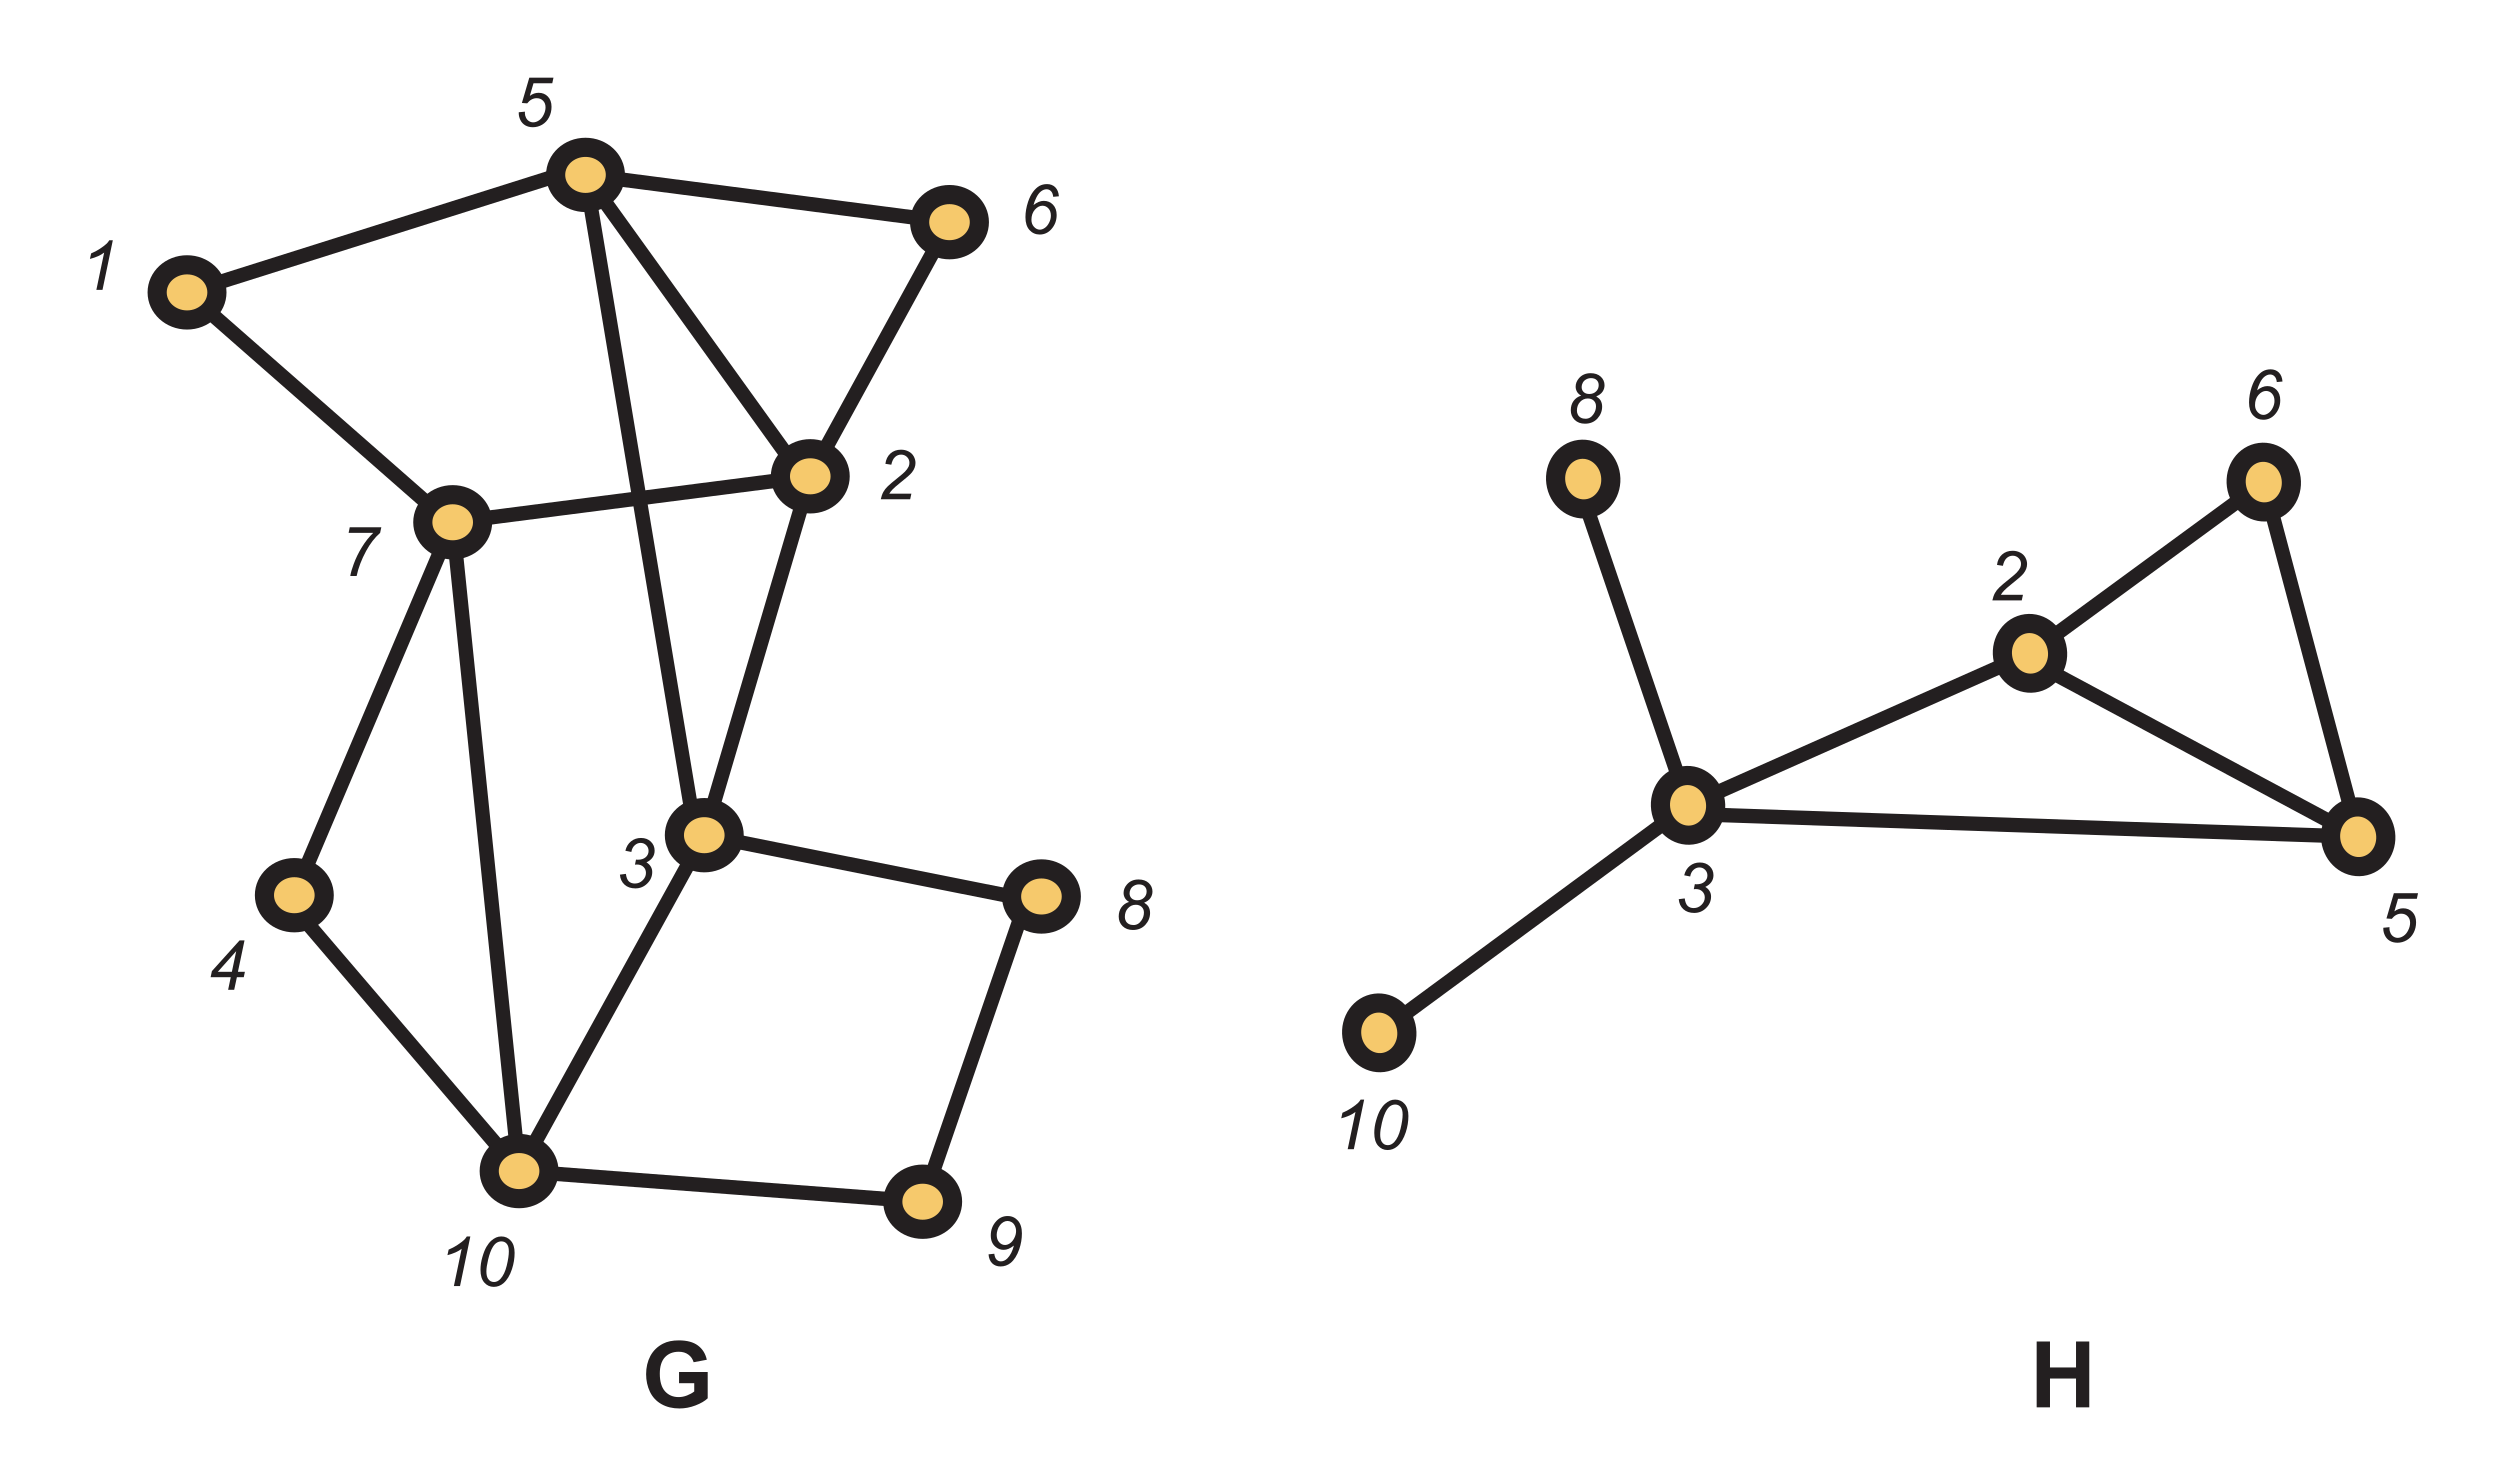<?xml version="1.0" encoding="UTF-8"?>
<svg xmlns="http://www.w3.org/2000/svg" xmlns:xlink="http://www.w3.org/1999/xlink" width="522pt" height="306pt" viewBox="0 0 522 306" version="1.1">
<defs>
<g>
<symbol overflow="visible" id="glyph0-0">
<path style="stroke:none;" d="M 1.797 0 L 1.797 -9 L 9 -9 L 9 0 Z M 2.031 -0.219 L 8.781 -0.219 L 8.781 -8.781 L 2.031 -8.781 Z M 2.031 -0.219 "/>
</symbol>
<symbol overflow="visible" id="glyph0-1">
<path style="stroke:none;" d="M 3.469 0 L 5.094 -7.781 C 4.395 -7.227 3.406 -6.785 2.125 -6.453 L 2.375 -7.609 C 3 -7.859 3.617 -8.188 4.234 -8.594 C 4.859 -9.008 5.328 -9.367 5.641 -9.672 C 5.828 -9.859 6.004 -10.086 6.172 -10.359 L 6.906 -10.359 L 4.75 0 Z M 3.469 0 "/>
</symbol>
<symbol overflow="visible" id="glyph0-2">
<path style="stroke:none;" d="M 0.844 0 C 0.977 -0.613 1.16 -1.129 1.391 -1.547 C 1.617 -1.961 1.926 -2.352 2.312 -2.719 C 2.695 -3.094 3.438 -3.719 4.531 -4.594 C 5.195 -5.125 5.656 -5.52 5.906 -5.781 C 6.25 -6.145 6.504 -6.5 6.672 -6.844 C 6.773 -7.082 6.828 -7.344 6.828 -7.625 C 6.828 -8.102 6.66 -8.504 6.328 -8.828 C 5.992 -9.16 5.582 -9.328 5.094 -9.328 C 4.613 -9.328 4.191 -9.16 3.828 -8.828 C 3.461 -8.492 3.203 -7.957 3.047 -7.219 L 1.812 -7.406 C 1.926 -8.312 2.273 -9.031 2.859 -9.562 C 3.453 -10.094 4.191 -10.359 5.078 -10.359 C 5.66 -10.359 6.188 -10.234 6.656 -9.984 C 7.133 -9.742 7.492 -9.398 7.734 -8.953 C 7.973 -8.516 8.094 -8.062 8.094 -7.594 C 8.094 -6.906 7.848 -6.25 7.359 -5.625 C 7.066 -5.227 6.188 -4.453 4.719 -3.297 C 4.094 -2.797 3.625 -2.383 3.312 -2.062 C 3.008 -1.75 2.781 -1.453 2.625 -1.172 L 7.234 -1.172 L 6.984 0 Z M 0.844 0 "/>
</symbol>
<symbol overflow="visible" id="glyph0-3">
<path style="stroke:none;" d="M 0.781 -2.703 L 2.031 -2.859 C 2.125 -2.129 2.328 -1.609 2.641 -1.297 C 2.961 -0.992 3.383 -0.844 3.906 -0.844 C 4.539 -0.844 5.082 -1.066 5.531 -1.516 C 5.988 -1.961 6.219 -2.477 6.219 -3.062 C 6.219 -3.562 6.047 -3.977 5.703 -4.312 C 5.367 -4.645 4.91 -4.812 4.328 -4.812 C 4.266 -4.812 4.129 -4.801 3.922 -4.781 L 4.141 -5.844 C 4.266 -5.82 4.383 -5.812 4.5 -5.812 C 5.219 -5.812 5.773 -5.988 6.172 -6.344 C 6.566 -6.695 6.766 -7.133 6.766 -7.656 C 6.766 -8.125 6.602 -8.52 6.281 -8.844 C 5.957 -9.164 5.562 -9.328 5.094 -9.328 C 4.645 -9.328 4.238 -9.16 3.875 -8.828 C 3.508 -8.504 3.273 -8.039 3.172 -7.438 L 1.922 -7.688 C 2.129 -8.539 2.523 -9.195 3.109 -9.656 C 3.691 -10.125 4.383 -10.359 5.188 -10.359 C 6.031 -10.359 6.711 -10.102 7.234 -9.594 C 7.766 -9.082 8.031 -8.453 8.031 -7.703 C 8.031 -7.16 7.883 -6.688 7.594 -6.281 C 7.312 -5.875 6.891 -5.535 6.328 -5.266 C 6.723 -5.023 7.02 -4.734 7.219 -4.391 C 7.426 -4.055 7.531 -3.676 7.531 -3.25 C 7.531 -2.32 7.18 -1.52 6.484 -0.844 C 5.797 -0.164 4.973 0.172 4.016 0.172 C 3.078 0.172 2.32 -0.086 1.75 -0.609 C 1.176 -1.129 0.852 -1.828 0.781 -2.703 Z M 0.781 -2.703 "/>
</symbol>
<symbol overflow="visible" id="glyph0-4">
<path style="stroke:none;" d="M 4.312 0 L 4.859 -2.625 L 0.656 -2.625 L 0.922 -3.891 L 6.703 -10.312 L 7.734 -10.312 L 6.359 -3.75 L 7.812 -3.75 L 7.578 -2.625 L 6.141 -2.625 L 5.578 0 Z M 5.094 -3.75 L 6 -8.062 L 2.156 -3.75 Z M 5.094 -3.75 "/>
</symbol>
<symbol overflow="visible" id="glyph0-5">
<path style="stroke:none;" d="M 1 -2.953 L 2.297 -3.078 C 2.285 -2.891 2.281 -2.781 2.281 -2.75 C 2.281 -2.438 2.359 -2.125 2.516 -1.812 C 2.672 -1.5 2.883 -1.258 3.156 -1.094 C 3.426 -0.926 3.711 -0.844 4.016 -0.844 C 4.41 -0.844 4.812 -0.977 5.219 -1.25 C 5.625 -1.52 5.953 -1.914 6.203 -2.438 C 6.461 -2.957 6.594 -3.473 6.594 -3.984 C 6.594 -4.555 6.422 -5.016 6.078 -5.359 C 5.742 -5.711 5.297 -5.891 4.734 -5.891 C 4.367 -5.891 4.02 -5.801 3.688 -5.625 C 3.352 -5.445 3.047 -5.176 2.766 -4.812 L 1.656 -4.891 L 3.203 -10.172 L 8.25 -10.172 L 8 -9 L 4.078 -9 L 3.312 -6.375 C 3.602 -6.594 3.898 -6.754 4.203 -6.859 C 4.504 -6.961 4.82 -7.016 5.156 -7.016 C 5.938 -7.016 6.578 -6.754 7.078 -6.234 C 7.586 -5.711 7.844 -5 7.844 -4.094 C 7.844 -3.301 7.672 -2.57 7.328 -1.906 C 6.984 -1.238 6.504 -0.723 5.891 -0.359 C 5.285 -0.004 4.633 0.172 3.938 0.172 C 3.344 0.172 2.816 0.039 2.359 -0.219 C 1.91 -0.488 1.57 -0.859 1.344 -1.328 C 1.113 -1.797 1 -2.266 1 -2.734 C 1 -2.785 1 -2.859 1 -2.953 Z M 1 -2.953 "/>
</symbol>
<symbol overflow="visible" id="glyph0-6">
<path style="stroke:none;" d="M 2.891 -5.984 C 3.254 -6.273 3.613 -6.492 3.969 -6.641 C 4.32 -6.785 4.672 -6.859 5.016 -6.859 C 5.797 -6.859 6.441 -6.594 6.953 -6.062 C 7.461 -5.531 7.719 -4.812 7.719 -3.906 C 7.719 -2.738 7.336 -1.738 6.578 -0.906 C 5.922 -0.188 5.125 0.172 4.188 0.172 C 3.332 0.172 2.617 -0.141 2.047 -0.766 C 1.484 -1.391 1.203 -2.281 1.203 -3.438 C 1.203 -4.477 1.383 -5.551 1.75 -6.656 C 2.031 -7.5 2.379 -8.195 2.797 -8.75 C 3.211 -9.301 3.648 -9.707 4.109 -9.969 C 4.578 -10.227 5.109 -10.359 5.703 -10.359 C 6.398 -10.359 6.973 -10.141 7.422 -9.703 C 7.867 -9.266 8.125 -8.633 8.188 -7.812 L 7 -7.703 C 6.938 -8.266 6.773 -8.664 6.516 -8.906 C 6.266 -9.156 5.961 -9.281 5.609 -9.281 C 5.223 -9.281 4.836 -9.133 4.453 -8.844 C 4.078 -8.551 3.75 -8.113 3.469 -7.531 C 3.188 -6.945 2.992 -6.43 2.891 -5.984 Z M 2.453 -2.891 C 2.453 -2.316 2.629 -1.832 2.984 -1.438 C 3.348 -1.039 3.758 -0.844 4.219 -0.844 C 4.539 -0.844 4.879 -0.961 5.234 -1.203 C 5.586 -1.441 5.891 -1.805 6.141 -2.297 C 6.391 -2.785 6.516 -3.273 6.516 -3.766 C 6.516 -4.398 6.344 -4.906 6 -5.281 C 5.656 -5.656 5.238 -5.844 4.75 -5.844 C 4.188 -5.844 3.66 -5.566 3.172 -5.016 C 2.691 -4.461 2.453 -3.754 2.453 -2.891 Z M 2.453 -2.891 "/>
</symbol>
<symbol overflow="visible" id="glyph0-7">
<path style="stroke:none;" d="M 2.094 0 C 2.207 -0.695 2.445 -1.531 2.812 -2.5 C 3.238 -3.676 3.805 -4.844 4.516 -6 C 5.223 -7.164 6.016 -8.164 6.891 -9 L 1.75 -9 L 1.984 -10.172 L 8.578 -10.172 L 8.328 -9 C 7.211 -8.02 6.238 -6.758 5.406 -5.219 C 4.438 -3.426 3.773 -1.688 3.422 0 Z M 2.094 0 "/>
</symbol>
<symbol overflow="visible" id="glyph0-8">
<path style="stroke:none;" d="M 3.25 -5.672 C 2.863 -5.879 2.57 -6.148 2.375 -6.484 C 2.188 -6.816 2.094 -7.172 2.094 -7.547 C 2.094 -8.172 2.316 -8.75 2.766 -9.281 C 3.367 -10 4.188 -10.359 5.219 -10.359 C 6.113 -10.359 6.82 -10.113 7.344 -9.625 C 7.863 -9.133 8.125 -8.539 8.125 -7.844 C 8.125 -7.344 7.984 -6.891 7.703 -6.484 C 7.422 -6.078 6.984 -5.754 6.391 -5.516 C 6.797 -5.266 7.094 -4.992 7.281 -4.703 C 7.508 -4.316 7.625 -3.875 7.625 -3.375 C 7.625 -2.445 7.297 -1.617 6.641 -0.891 C 5.984 -0.172 5.113 0.188 4.031 0.188 C 3.156 0.188 2.441 -0.078 1.891 -0.609 C 1.348 -1.148 1.078 -1.82 1.078 -2.625 C 1.078 -3.375 1.27 -4.02 1.656 -4.562 C 2.051 -5.102 2.582 -5.473 3.25 -5.672 Z M 3.344 -7.484 C 3.344 -7.047 3.484 -6.691 3.766 -6.422 C 4.055 -6.148 4.445 -6.016 4.938 -6.016 C 5.52 -6.016 5.992 -6.191 6.359 -6.547 C 6.723 -6.898 6.906 -7.336 6.906 -7.859 C 6.906 -8.297 6.766 -8.648 6.484 -8.922 C 6.203 -9.191 5.812 -9.328 5.312 -9.328 C 4.938 -9.328 4.594 -9.238 4.281 -9.062 C 3.969 -8.895 3.734 -8.66 3.578 -8.359 C 3.422 -8.066 3.344 -7.773 3.344 -7.484 Z M 2.359 -2.516 C 2.359 -2.234 2.426 -1.957 2.562 -1.688 C 2.695 -1.426 2.906 -1.219 3.188 -1.062 C 3.469 -0.914 3.789 -0.844 4.156 -0.844 C 4.844 -0.844 5.398 -1.164 5.828 -1.812 C 6.172 -2.312 6.344 -2.859 6.344 -3.453 C 6.344 -3.93 6.188 -4.32 5.875 -4.625 C 5.562 -4.926 5.148 -5.078 4.641 -5.078 C 4.004 -5.078 3.461 -4.836 3.016 -4.359 C 2.578 -3.891 2.359 -3.273 2.359 -2.516 Z M 2.359 -2.516 "/>
</symbol>
<symbol overflow="visible" id="glyph0-9">
<path style="stroke:none;" d="M 0.969 -2.359 L 2.172 -2.484 C 2.242 -1.91 2.406 -1.5 2.656 -1.25 C 2.906 -1.008 3.203 -0.891 3.547 -0.891 C 4.035 -0.891 4.488 -1.098 4.906 -1.516 C 5.52 -2.141 5.973 -3.031 6.266 -4.188 C 5.836 -3.863 5.457 -3.633 5.125 -3.5 C 4.789 -3.363 4.453 -3.297 4.109 -3.297 C 3.484 -3.297 2.922 -3.508 2.422 -3.938 C 1.766 -4.477 1.438 -5.266 1.438 -6.297 C 1.438 -7.461 1.816 -8.457 2.578 -9.281 C 3.223 -10 4.02 -10.359 4.969 -10.359 C 5.82 -10.359 6.531 -10.039 7.094 -9.406 C 7.656 -8.781 7.938 -7.891 7.938 -6.734 C 7.938 -5.609 7.75 -4.5 7.375 -3.406 C 6.926 -2.125 6.328 -1.176 5.578 -0.562 C 4.953 -0.07 4.254 0.172 3.484 0.172 C 2.766 0.172 2.18 -0.047 1.734 -0.484 C 1.285 -0.93 1.031 -1.555 0.969 -2.359 Z M 2.672 -6.438 C 2.672 -5.789 2.844 -5.273 3.188 -4.891 C 3.531 -4.504 3.938 -4.312 4.406 -4.312 C 4.758 -4.312 5.109 -4.43 5.453 -4.672 C 5.805 -4.91 6.102 -5.27 6.344 -5.75 C 6.594 -6.227 6.719 -6.719 6.719 -7.219 C 6.719 -7.613 6.633 -7.977 6.469 -8.312 C 6.312 -8.656 6.086 -8.91 5.797 -9.078 C 5.516 -9.242 5.227 -9.328 4.938 -9.328 C 4.656 -9.328 4.379 -9.254 4.109 -9.109 C 3.836 -8.961 3.586 -8.742 3.359 -8.453 C 3.129 -8.16 2.957 -7.82 2.844 -7.438 C 2.727 -7.062 2.672 -6.727 2.672 -6.438 Z M 2.672 -6.438 "/>
</symbol>
<symbol overflow="visible" id="glyph0-10">
<path style="stroke:none;" d="M 1.016 -3.391 C 1.016 -4.254 1.145 -5.133 1.406 -6.031 C 1.664 -6.938 1.953 -7.66 2.266 -8.203 C 2.586 -8.742 2.922 -9.164 3.266 -9.469 C 3.609 -9.77 3.945 -9.992 4.281 -10.141 C 4.613 -10.285 4.977 -10.359 5.375 -10.359 C 6.164 -10.359 6.82 -10.062 7.344 -9.469 C 7.875 -8.883 8.141 -8.039 8.141 -6.938 C 8.141 -5.789 7.957 -4.66 7.594 -3.547 C 7.164 -2.223 6.566 -1.234 5.797 -0.578 C 5.203 -0.078 4.531 0.172 3.781 0.172 C 3 0.172 2.344 -0.129 1.812 -0.734 C 1.281 -1.336 1.016 -2.223 1.016 -3.391 Z M 2.25 -3.062 C 2.25 -2.426 2.352 -1.93 2.562 -1.578 C 2.852 -1.086 3.281 -0.844 3.844 -0.844 C 4.332 -0.844 4.781 -1.062 5.188 -1.5 C 5.77 -2.133 6.207 -3.055 6.5 -4.266 C 6.789 -5.473 6.938 -6.461 6.938 -7.234 C 6.938 -7.973 6.789 -8.504 6.5 -8.828 C 6.219 -9.16 5.848 -9.328 5.391 -9.328 C 5.047 -9.328 4.727 -9.238 4.438 -9.062 C 4.145 -8.895 3.867 -8.602 3.609 -8.188 C 3.223 -7.582 2.891 -6.691 2.609 -5.516 C 2.367 -4.492 2.25 -3.676 2.25 -3.062 Z M 2.25 -3.062 "/>
</symbol>
<symbol overflow="visible" id="glyph1-0">
<path style="stroke:none;" d="M 2.406 0 L 2.406 -12 L 12 -12 L 12 0 Z M 2.703 -0.297 L 11.703 -0.297 L 11.703 -11.703 L 2.703 -11.703 Z M 2.703 -0.297 "/>
</symbol>
<symbol overflow="visible" id="glyph1-1">
<path style="stroke:none;" d="M 7.797 -5.047 L 7.797 -7.375 L 13.781 -7.375 L 13.781 -1.891 C 13.195 -1.328 12.352 -0.832 11.25 -0.406 C 10.145 0.02 9.023 0.234 7.891 0.234 C 6.453 0.234 5.195 -0.066 4.125 -0.672 C 3.062 -1.273 2.258 -2.133 1.719 -3.25 C 1.188 -4.375 0.922 -5.598 0.922 -6.922 C 0.922 -8.348 1.219 -9.617 1.812 -10.734 C 2.414 -11.848 3.297 -12.703 4.453 -13.297 C 5.336 -13.754 6.438 -13.984 7.75 -13.984 C 9.457 -13.984 10.789 -13.625 11.75 -12.906 C 12.707 -12.188 13.32 -11.195 13.594 -9.938 L 10.844 -9.422 C 10.645 -10.098 10.273 -10.629 9.734 -11.016 C 9.203 -11.41 8.539 -11.609 7.75 -11.609 C 6.531 -11.609 5.562 -11.223 4.844 -10.453 C 4.133 -9.68 3.781 -8.539 3.781 -7.031 C 3.781 -5.395 4.141 -4.172 4.859 -3.359 C 5.586 -2.547 6.539 -2.141 7.719 -2.141 C 8.301 -2.141 8.883 -2.254 9.469 -2.484 C 10.051 -2.711 10.551 -2.988 10.969 -3.312 L 10.969 -5.047 Z M 7.797 -5.047 "/>
</symbol>
<symbol overflow="visible" id="glyph1-2">
<path style="stroke:none;" d="M 1.406 0 L 1.406 -13.75 L 4.188 -13.75 L 4.188 -8.328 L 9.625 -8.328 L 9.625 -13.75 L 12.391 -13.75 L 12.391 0 L 9.625 0 L 9.625 -6.016 L 4.188 -6.016 L 4.188 0 Z M 1.406 0 "/>
</symbol>
</g>
</defs>
<g id="surface1">
<path style="fill:none;stroke-width:3;stroke-linecap:butt;stroke-linejoin:miter;stroke:rgb(13.73%,12.16%,12.549%);stroke-opacity:1;stroke-miterlimit:4;" d="M 0.001 -0 L -38.666 -70.133 " transform="matrix(1,0,0,-1,147.053,174.387)"/>
<path style="fill:none;stroke-width:3;stroke-linecap:butt;stroke-linejoin:miter;stroke:rgb(13.73%,12.16%,12.549%);stroke-opacity:1;stroke-miterlimit:4;" d="M 0.001 -0.001 L 81.068 25.601 " transform="matrix(1,0,0,-1,39.053,61.054)"/>
<path style="fill:none;stroke-width:3;stroke-linecap:butt;stroke-linejoin:miter;stroke:rgb(13.73%,12.16%,12.549%);stroke-opacity:1;stroke-miterlimit:4;" d="M 0.001 0 L 43.735 -60.8 " transform="matrix(1,0,0,-1,122.253,36.52)"/>
<path style="fill:none;stroke-width:3;stroke-linecap:butt;stroke-linejoin:miter;stroke:rgb(13.73%,12.16%,12.549%);stroke-opacity:1;stroke-miterlimit:4;" d="M 0.001 -0 L -29.065 -53.066 " transform="matrix(1,0,0,-1,198.253,46.387)"/>
<path style="fill:none;stroke-width:3;stroke-linecap:butt;stroke-linejoin:miter;stroke:rgb(13.73%,12.16%,12.549%);stroke-opacity:1;stroke-miterlimit:4;" d="M 0.001 -0 L -22.132 -74.934 " transform="matrix(1,0,0,-1,169.186,99.453)"/>
<path style="fill:none;stroke-width:3;stroke-linecap:butt;stroke-linejoin:miter;stroke:rgb(13.73%,12.16%,12.549%);stroke-opacity:1;stroke-miterlimit:4;" d="M 0.001 -0 L 64.162 -12.801 " transform="matrix(1,0,0,-1,147.053,174.387)"/>
<path style="fill:none;stroke-width:3;stroke-linecap:butt;stroke-linejoin:miter;stroke:rgb(13.73%,12.16%,12.549%);stroke-opacity:1;stroke-miterlimit:4;" d="M 0.001 0.002 L -22.401 -65.064 " transform="matrix(1,0,0,-1,215.053,185.853)"/>
<path style="fill:none;stroke-width:3;stroke-linecap:butt;stroke-linejoin:miter;stroke:rgb(13.73%,12.16%,12.549%);stroke-opacity:1;stroke-miterlimit:4;" d="M 0 -0 L 84.266 -6.398 " transform="matrix(1,0,0,-1,108.387,244.519)"/>
<path style="fill:none;stroke-width:3;stroke-linecap:butt;stroke-linejoin:miter;stroke:rgb(13.73%,12.16%,12.549%);stroke-opacity:1;stroke-miterlimit:4;" d="M 0.001 0.002 L 50.133 -58.666 " transform="matrix(1,0,0,-1,58.253,185.853)"/>
<path style="fill:none;stroke-width:3;stroke-linecap:butt;stroke-linejoin:miter;stroke:rgb(13.73%,12.16%,12.549%);stroke-opacity:1;stroke-miterlimit:4;" d="M 0.001 -0.001 L 52.267 -45.864 " transform="matrix(1,0,0,-1,39.053,61.054)"/>
<path style="fill:none;stroke-width:3;stroke-linecap:butt;stroke-linejoin:miter;stroke:rgb(13.73%,12.16%,12.549%);stroke-opacity:1;stroke-miterlimit:4;" d="M -0 -0.001 L -33.067 -77.869 " transform="matrix(1,0,0,-1,94.52,109.053)"/>
<path style="fill:none;stroke-width:3;stroke-linecap:butt;stroke-linejoin:miter;stroke:rgb(13.73%,12.16%,12.549%);stroke-opacity:1;stroke-miterlimit:4;" d="M -0 -0.001 L 74.668 9.6 " transform="matrix(1,0,0,-1,94.52,109.053)"/>
<path style="fill:none;stroke-width:3;stroke-linecap:butt;stroke-linejoin:miter;stroke:rgb(13.73%,12.16%,12.549%);stroke-opacity:1;stroke-miterlimit:4;" d="M 0.001 0 L 76.001 -9.867 " transform="matrix(1,0,0,-1,122.253,36.52)"/>
<path style="fill:none;stroke-width:3;stroke-linecap:butt;stroke-linejoin:miter;stroke:rgb(13.73%,12.16%,12.549%);stroke-opacity:1;stroke-miterlimit:4;" d="M 0.001 0 L 22.399 -134.402 " transform="matrix(1,0,0,-1,122.253,36.52)"/>
<path style="fill:none;stroke-width:3;stroke-linecap:butt;stroke-linejoin:miter;stroke:rgb(13.73%,12.16%,12.549%);stroke-opacity:1;stroke-miterlimit:4;" d="M -0 -0.001 L 13.867 -135.466 " transform="matrix(1,0,0,-1,94.52,109.053)"/>
<path style=" stroke:none;fill-rule:nonzero;fill:rgb(96.404%,78.809%,42.223%);fill-opacity:1;" d="M 45.293 61.055 C 45.293 57.871 42.5 55.293 39.055 55.293 C 35.605 55.293 32.812 57.871 32.812 61.055 C 32.812 64.234 35.605 66.812 39.055 66.812 C 42.5 66.812 45.293 64.234 45.293 61.055 "/>
<path style="fill:none;stroke-width:4;stroke-linecap:butt;stroke-linejoin:miter;stroke:rgb(13.73%,12.16%,12.549%);stroke-opacity:1;stroke-miterlimit:4;" d="M -0 -0.001 C -0 3.183 -2.793 5.761 -6.238 5.761 C -9.688 5.761 -12.48 3.183 -12.48 -0.001 C -12.48 -3.181 -9.688 -5.759 -6.238 -5.759 C -2.793 -5.759 -0 -3.181 -0 -0.001 Z M -0 -0.001 " transform="matrix(1,0,0,-1,45.293,61.054)"/>
<path style=" stroke:none;fill-rule:nonzero;fill:rgb(96.404%,78.809%,42.223%);fill-opacity:1;" d="M 128.492 36.52 C 128.492 33.34 125.699 30.762 122.254 30.762 C 118.809 30.762 116.016 33.34 116.016 36.52 C 116.016 39.699 118.809 42.281 122.254 42.281 C 125.699 42.281 128.492 39.699 128.492 36.52 "/>
<path style="fill:none;stroke-width:4;stroke-linecap:butt;stroke-linejoin:miter;stroke:rgb(13.73%,12.16%,12.549%);stroke-opacity:1;stroke-miterlimit:4;" d="M -0.001 0 C -0.001 3.18 -2.794 5.758 -6.239 5.758 C -9.685 5.758 -12.478 3.18 -12.478 0 C -12.478 -3.179 -9.685 -5.761 -6.239 -5.761 C -2.794 -5.761 -0.001 -3.179 -0.001 0 Z M -0.001 0 " transform="matrix(1,0,0,-1,128.493,36.52)"/>
<path style=" stroke:none;fill-rule:nonzero;fill:rgb(96.404%,78.809%,42.223%);fill-opacity:1;" d="M 204.492 46.387 C 204.492 43.203 201.699 40.625 198.254 40.625 C 194.809 40.625 192.016 43.203 192.016 46.387 C 192.016 49.566 194.809 52.148 198.254 52.148 C 201.699 52.148 204.492 49.566 204.492 46.387 "/>
<path style="fill:none;stroke-width:4;stroke-linecap:butt;stroke-linejoin:miter;stroke:rgb(13.73%,12.16%,12.549%);stroke-opacity:1;stroke-miterlimit:4;" d="M -0.001 -0 C -0.001 3.184 -2.793 5.762 -6.239 5.762 C -9.684 5.762 -12.477 3.184 -12.477 -0 C -12.477 -3.18 -9.684 -5.762 -6.239 -5.762 C -2.793 -5.762 -0.001 -3.18 -0.001 -0 Z M -0.001 -0 " transform="matrix(1,0,0,-1,204.493,46.387)"/>
<path style=" stroke:none;fill-rule:nonzero;fill:rgb(96.404%,78.809%,42.223%);fill-opacity:1;" d="M 100.762 109.055 C 100.762 105.871 97.965 103.293 94.52 103.293 C 91.074 103.293 88.281 105.871 88.281 109.055 C 88.281 112.234 91.074 114.812 94.52 114.812 C 97.965 114.812 100.762 112.234 100.762 109.055 "/>
<path style="fill:none;stroke-width:4;stroke-linecap:butt;stroke-linejoin:miter;stroke:rgb(13.73%,12.16%,12.549%);stroke-opacity:1;stroke-miterlimit:4;" d="M 0.002 -0.001 C 0.002 3.182 -2.795 5.76 -6.24 5.76 C -9.686 5.76 -12.479 3.182 -12.479 -0.001 C -12.479 -3.181 -9.686 -5.759 -6.24 -5.759 C -2.795 -5.759 0.002 -3.181 0.002 -0.001 Z M 0.002 -0.001 " transform="matrix(1,0,0,-1,100.76,109.053)"/>
<path style=" stroke:none;fill-rule:nonzero;fill:rgb(96.404%,78.809%,42.223%);fill-opacity:1;" d="M 175.426 99.453 C 175.426 96.27 172.633 93.691 169.188 93.691 C 165.742 93.691 162.949 96.27 162.949 99.453 C 162.949 102.633 165.742 105.215 169.188 105.215 C 172.633 105.215 175.426 102.633 175.426 99.453 "/>
<path style="fill:none;stroke-width:4;stroke-linecap:butt;stroke-linejoin:miter;stroke:rgb(13.73%,12.16%,12.549%);stroke-opacity:1;stroke-miterlimit:4;" d="M -0.001 -0 C -0.001 3.184 -2.793 5.762 -6.239 5.762 C -9.684 5.762 -12.477 3.184 -12.477 -0 C -12.477 -3.18 -9.684 -5.762 -6.239 -5.762 C -2.793 -5.762 -0.001 -3.18 -0.001 -0 Z M -0.001 -0 " transform="matrix(1,0,0,-1,175.426,99.453)"/>
<path style=" stroke:none;fill-rule:nonzero;fill:rgb(96.404%,78.809%,42.223%);fill-opacity:1;" d="M 67.695 186.918 C 67.695 183.738 64.898 181.16 61.453 181.16 C 58.008 181.16 55.215 183.738 55.215 186.918 C 55.215 190.102 58.008 192.68 61.453 192.68 C 64.898 192.68 67.695 190.102 67.695 186.918 "/>
<path style="fill:none;stroke-width:4;stroke-linecap:butt;stroke-linejoin:miter;stroke:rgb(13.73%,12.16%,12.549%);stroke-opacity:1;stroke-miterlimit:4;" d="M 0.002 0.002 C 0.002 3.182 -2.795 5.76 -6.24 5.76 C -9.686 5.76 -12.479 3.182 -12.479 0.002 C -12.479 -3.182 -9.686 -5.76 -6.24 -5.76 C -2.795 -5.76 0.002 -3.182 0.002 0.002 Z M 0.002 0.002 " transform="matrix(1,0,0,-1,67.693,186.92)"/>
<path style=" stroke:none;fill-rule:nonzero;fill:rgb(96.404%,78.809%,42.223%);fill-opacity:1;" d="M 153.293 174.387 C 153.293 171.203 150.5 168.625 147.055 168.625 C 143.605 168.625 140.812 171.203 140.812 174.387 C 140.812 177.566 143.605 180.148 147.055 180.148 C 150.5 180.148 153.293 177.566 153.293 174.387 "/>
<path style="fill:none;stroke-width:4;stroke-linecap:butt;stroke-linejoin:miter;stroke:rgb(13.73%,12.16%,12.549%);stroke-opacity:1;stroke-miterlimit:4;" d="M -0 -0 C -0 3.184 -2.793 5.762 -6.238 5.762 C -9.688 5.762 -12.48 3.184 -12.48 -0 C -12.48 -3.18 -9.688 -5.762 -6.238 -5.762 C -2.793 -5.762 -0 -3.18 -0 -0 Z M -0 -0 " transform="matrix(1,0,0,-1,153.293,174.387)"/>
<path style=" stroke:none;fill-rule:nonzero;fill:rgb(96.404%,78.809%,42.223%);fill-opacity:1;" d="M 223.691 187.188 C 223.691 184.004 220.898 181.426 217.453 181.426 C 214.008 181.426 211.215 184.004 211.215 187.188 C 211.215 190.367 214.008 192.949 217.453 192.949 C 220.898 192.949 223.691 190.367 223.691 187.188 "/>
<path style="fill:none;stroke-width:4;stroke-linecap:butt;stroke-linejoin:miter;stroke:rgb(13.73%,12.16%,12.549%);stroke-opacity:1;stroke-miterlimit:4;" d="M -0.001 -0.001 C -0.001 3.183 -2.794 5.761 -6.24 5.761 C -9.685 5.761 -12.478 3.183 -12.478 -0.001 C -12.478 -3.181 -9.685 -5.763 -6.24 -5.763 C -2.794 -5.763 -0.001 -3.181 -0.001 -0.001 Z M -0.001 -0.001 " transform="matrix(1,0,0,-1,223.693,187.186)"/>
<path style=" stroke:none;fill-rule:nonzero;fill:rgb(96.404%,78.809%,42.223%);fill-opacity:1;" d="M 114.625 244.52 C 114.625 241.336 111.832 238.758 108.387 238.758 C 104.941 238.758 102.148 241.336 102.148 244.52 C 102.148 247.699 104.941 250.281 108.387 250.281 C 111.832 250.281 114.625 247.699 114.625 244.52 "/>
<path style="fill:none;stroke-width:4;stroke-linecap:butt;stroke-linejoin:miter;stroke:rgb(13.73%,12.16%,12.549%);stroke-opacity:1;stroke-miterlimit:4;" d="M -0.002 -0 C -0.002 3.184 -2.794 5.762 -6.24 5.762 C -9.685 5.762 -12.478 3.184 -12.478 -0 C -12.478 -3.18 -9.685 -5.762 -6.24 -5.762 C -2.794 -5.762 -0.002 -3.18 -0.002 -0 Z M -0.002 -0 " transform="matrix(1,0,0,-1,114.626,244.519)"/>
<path style=" stroke:none;fill-rule:nonzero;fill:rgb(96.404%,78.809%,42.223%);fill-opacity:1;" d="M 198.895 250.918 C 198.895 247.738 196.102 245.16 192.652 245.16 C 189.207 245.16 186.414 247.738 186.414 250.918 C 186.414 254.102 189.207 256.68 192.652 256.68 C 196.102 256.68 198.895 254.102 198.895 250.918 "/>
<path style="fill:none;stroke-width:4;stroke-linecap:butt;stroke-linejoin:miter;stroke:rgb(13.73%,12.16%,12.549%);stroke-opacity:1;stroke-miterlimit:4;" d="M 0.001 0.002 C 0.001 3.182 -2.792 5.76 -6.241 5.76 C -9.686 5.76 -12.479 3.182 -12.479 0.002 C -12.479 -3.182 -9.686 -5.76 -6.241 -5.76 C -2.792 -5.76 0.001 -3.182 0.001 0.002 Z M 0.001 0.002 " transform="matrix(1,0,0,-1,198.893,250.92)"/>
<g style="fill:rgb(13.73%,12.16%,12.549%);fill-opacity:1;">
  <use xlink:href="#glyph0-1" x="16.653" y="60.52"/>
</g>
<g style="fill:rgb(13.73%,12.16%,12.549%);fill-opacity:1;">
  <use xlink:href="#glyph0-2" x="183.059" y="104.252"/>
</g>
<g style="fill:rgb(13.73%,12.16%,12.549%);fill-opacity:1;">
  <use xlink:href="#glyph0-3" x="128.656" y="185.325"/>
</g>
<g style="fill:rgb(13.73%,12.16%,12.549%);fill-opacity:1;">
  <use xlink:href="#glyph0-4" x="43.322" y="206.665"/>
</g>
<g style="fill:rgb(13.73%,12.16%,12.549%);fill-opacity:1;">
  <use xlink:href="#glyph0-5" x="107.315" y="26.392"/>
</g>
<g style="fill:rgb(13.73%,12.16%,12.549%);fill-opacity:1;">
  <use xlink:href="#glyph0-6" x="212.91" y="48.798"/>
</g>
<g style="fill:rgb(13.73%,12.16%,12.549%);fill-opacity:1;">
  <use xlink:href="#glyph0-7" x="71.042" y="120.265"/>
</g>
<g style="fill:rgb(13.73%,12.16%,12.549%);fill-opacity:1;">
  <use xlink:href="#glyph0-8" x="232.509" y="193.993"/>
</g>
<g style="fill:rgb(13.73%,12.16%,12.549%);fill-opacity:1;">
  <use xlink:href="#glyph0-9" x="205.437" y="264.265"/>
</g>
<g style="fill:rgb(13.73%,12.16%,12.549%);fill-opacity:1;">
  <use xlink:href="#glyph0-1" x="91.302" y="268.528"/>
  <use xlink:href="#glyph0-10" x="99.309" y="268.528"/>
</g>
<g style="fill:rgb(13.73%,12.16%,12.549%);fill-opacity:1;">
  <use xlink:href="#glyph1-1" x="133.987" y="293.854"/>
</g>
<g style="fill:rgb(13.73%,12.16%,12.549%);fill-opacity:1;">
  <use xlink:href="#glyph1-2" x="423.849" y="293.854"/>
</g>
<path style="fill:none;stroke-width:3;stroke-linecap:butt;stroke-linejoin:miter;stroke:rgb(13.73%,12.16%,12.549%);stroke-opacity:1;stroke-miterlimit:4;" d="M 0.002 -0.001 L -64.479 -47.501 " transform="matrix(1,0,0,-1,352.467,168.155)"/>
<path style="fill:none;stroke-width:3;stroke-linecap:butt;stroke-linejoin:miter;stroke:rgb(13.73%,12.16%,12.549%);stroke-opacity:1;stroke-miterlimit:4;" d="M 0.002 0.002 L -65.994 35.408 " transform="matrix(1,0,0,-1,492.393,174.721)"/>
<path style="fill:none;stroke-width:3;stroke-linecap:butt;stroke-linejoin:miter;stroke:rgb(13.73%,12.16%,12.549%);stroke-opacity:1;stroke-miterlimit:4;" d="M -0 0.002 L -48.813 -35.756 " transform="matrix(1,0,0,-1,472.676,100.662)"/>
<path style="fill:none;stroke-width:3;stroke-linecap:butt;stroke-linejoin:miter;stroke:rgb(13.73%,12.16%,12.549%);stroke-opacity:1;stroke-miterlimit:4;" d="M -0.001 0.002 L -71.396 -31.74 " transform="matrix(1,0,0,-1,423.864,136.416)"/>
<path style="fill:none;stroke-width:3;stroke-linecap:butt;stroke-linejoin:miter;stroke:rgb(13.73%,12.16%,12.549%);stroke-opacity:1;stroke-miterlimit:4;" d="M 0.002 -0.001 L -21.076 61.937 " transform="matrix(1,0,0,-1,352.467,168.155)"/>
<path style="fill:none;stroke-width:3;stroke-linecap:butt;stroke-linejoin:miter;stroke:rgb(13.73%,12.16%,12.549%);stroke-opacity:1;stroke-miterlimit:4;" d="M 0.002 0.002 L -19.717 74.061 " transform="matrix(1,0,0,-1,492.393,174.721)"/>
<path style="fill:none;stroke-width:3;stroke-linecap:butt;stroke-linejoin:miter;stroke:rgb(13.73%,12.16%,12.549%);stroke-opacity:1;stroke-miterlimit:4;" d="M 0.002 0.002 L -136.178 4.639 " transform="matrix(1,0,0,-1,492.393,174.721)"/>
<path style=" stroke:none;fill-rule:nonzero;fill:rgb(96.404%,78.809%,42.223%);fill-opacity:1;" d="M 491.578 168.531 C 494.73 168.117 497.652 170.551 498.102 173.965 C 498.555 177.383 496.363 180.488 493.207 180.906 C 490.055 181.32 487.133 178.891 486.68 175.473 C 486.23 172.055 488.422 168.949 491.578 168.531 "/>
<path style="fill:none;stroke-width:4;stroke-linecap:butt;stroke-linejoin:miter;stroke:rgb(13.73%,12.16%,12.549%);stroke-opacity:1;stroke-miterlimit:4;" d="M 0.002 0.002 C 3.154 0.416 6.076 -2.018 6.525 -5.432 C 6.978 -8.85 4.787 -11.955 1.631 -12.373 C -1.522 -12.787 -4.443 -10.357 -4.897 -6.939 C -5.346 -3.521 -3.154 -0.416 0.002 0.002 Z M 0.002 0.002 " transform="matrix(1,0,0,-1,491.576,168.533)"/>
<path style=" stroke:none;fill-rule:nonzero;fill:rgb(96.404%,78.809%,42.223%);fill-opacity:1;" d="M 471.859 94.477 C 475.016 94.062 477.934 96.492 478.387 99.91 C 478.836 103.324 476.645 106.434 473.492 106.848 C 470.34 107.262 467.414 104.832 466.965 101.414 C 466.512 98 468.707 94.895 471.859 94.477 "/>
<path style="fill:none;stroke-width:4;stroke-linecap:butt;stroke-linejoin:miter;stroke:rgb(13.73%,12.16%,12.549%);stroke-opacity:1;stroke-miterlimit:4;" d="M -0.001 0 C 3.155 0.414 6.073 -2.016 6.526 -5.434 C 6.976 -8.848 4.784 -11.957 1.632 -12.371 C -1.521 -12.785 -4.446 -10.355 -4.896 -6.937 C -5.349 -3.523 -3.153 -0.418 -0.001 0 Z M -0.001 0 " transform="matrix(1,0,0,-1,471.86,94.477)"/>
<path style=" stroke:none;fill-rule:nonzero;fill:rgb(96.404%,78.809%,42.223%);fill-opacity:1;" d="M 423.047 130.23 C 426.203 129.816 429.125 132.246 429.574 135.664 C 430.027 139.082 427.836 142.188 424.68 142.602 C 421.527 143.02 418.605 140.586 418.152 137.168 C 417.703 133.75 419.895 130.648 423.047 130.23 "/>
<path style="fill:none;stroke-width:4;stroke-linecap:butt;stroke-linejoin:miter;stroke:rgb(13.73%,12.16%,12.549%);stroke-opacity:1;stroke-miterlimit:4;" d="M -0.001 0 C 3.155 0.414 6.077 -2.016 6.526 -5.434 C 6.979 -8.852 4.788 -11.957 1.632 -12.371 C -1.521 -12.789 -4.442 -10.355 -4.896 -6.937 C -5.345 -3.519 -3.153 -0.418 -0.001 0 Z M -0.001 0 " transform="matrix(1,0,0,-1,423.048,130.231)"/>
<path style=" stroke:none;fill-rule:nonzero;fill:rgb(96.404%,78.809%,42.223%);fill-opacity:1;" d="M 351.652 161.969 C 354.805 161.551 357.727 163.988 358.176 167.402 C 358.629 170.82 356.438 173.926 353.281 174.34 C 350.129 174.758 347.207 172.324 346.758 168.906 C 346.305 165.492 348.5 162.383 351.652 161.969 "/>
<path style="fill:none;stroke-width:4;stroke-linecap:butt;stroke-linejoin:miter;stroke:rgb(13.73%,12.16%,12.549%);stroke-opacity:1;stroke-miterlimit:4;" d="M 0.001 -0 C 3.153 0.418 6.075 -2.02 6.524 -5.434 C 6.978 -8.852 4.786 -11.957 1.63 -12.371 C -1.522 -12.789 -4.444 -10.356 -4.894 -6.938 C -5.347 -3.523 -3.151 -0.414 0.001 -0 Z M 0.001 -0 " transform="matrix(1,0,0,-1,351.651,161.969)"/>
<path style=" stroke:none;fill-rule:nonzero;fill:rgb(96.404%,78.809%,42.223%);fill-opacity:1;" d="M 329.762 93.848 C 332.914 93.43 335.836 95.863 336.285 99.277 C 336.734 102.695 334.543 105.805 331.391 106.219 C 328.238 106.637 325.312 104.203 324.863 100.785 C 324.41 97.371 326.605 94.262 329.762 93.848 "/>
<path style="fill:none;stroke-width:4;stroke-linecap:butt;stroke-linejoin:miter;stroke:rgb(13.73%,12.16%,12.549%);stroke-opacity:1;stroke-miterlimit:4;" d="M 0.002 -0.001 C 3.154 0.417 6.076 -2.017 6.525 -5.431 C 6.975 -8.849 4.783 -11.958 1.631 -12.373 C -1.522 -12.791 -4.447 -10.357 -4.897 -6.939 C -5.35 -3.525 -3.154 -0.416 0.002 -0.001 Z M 0.002 -0.001 " transform="matrix(1,0,0,-1,329.76,93.846)"/>
<path style=" stroke:none;fill-rule:nonzero;fill:rgb(96.404%,78.809%,42.223%);fill-opacity:1;" d="M 287.172 209.473 C 290.328 209.055 293.25 211.488 293.699 214.902 C 294.152 218.32 291.961 221.426 288.805 221.844 C 285.652 222.258 282.73 219.828 282.277 216.41 C 281.828 212.992 284.023 209.887 287.172 209.473 "/>
<path style="fill:none;stroke-width:4;stroke-linecap:butt;stroke-linejoin:miter;stroke:rgb(13.73%,12.16%,12.549%);stroke-opacity:1;stroke-miterlimit:4;" d="M -0.002 -0.001 C 3.154 0.417 6.076 -2.017 6.525 -5.431 C 6.979 -8.849 4.787 -11.954 1.631 -12.372 C -1.521 -12.786 -4.443 -10.356 -4.896 -6.938 C -5.346 -3.52 -3.15 -0.415 -0.002 -0.001 Z M -0.002 -0.001 " transform="matrix(1,0,0,-1,287.174,209.472)"/>
<g style="fill:rgb(13.73%,12.16%,12.549%);fill-opacity:1;">
  <use xlink:href="#glyph0-1" x="277.928" y="239.956"/>
  <use xlink:href="#glyph0-10" x="285.934" y="239.956"/>
</g>
<g style="fill:rgb(13.73%,12.16%,12.549%);fill-opacity:1;">
  <use xlink:href="#glyph0-3" x="349.74" y="190.449"/>
</g>
<g style="fill:rgb(13.73%,12.16%,12.549%);fill-opacity:1;">
  <use xlink:href="#glyph0-8" x="326.902" y="88.281"/>
</g>
<g style="fill:rgb(13.73%,12.16%,12.549%);fill-opacity:1;">
  <use xlink:href="#glyph0-2" x="415.16" y="125.361"/>
</g>
<g style="fill:rgb(13.73%,12.16%,12.549%);fill-opacity:1;">
  <use xlink:href="#glyph0-6" x="468.397" y="87.475"/>
</g>
<g style="fill:rgb(13.73%,12.16%,12.549%);fill-opacity:1;">
  <use xlink:href="#glyph0-5" x="496.635" y="196.67"/>
</g>
</g>
</svg>

